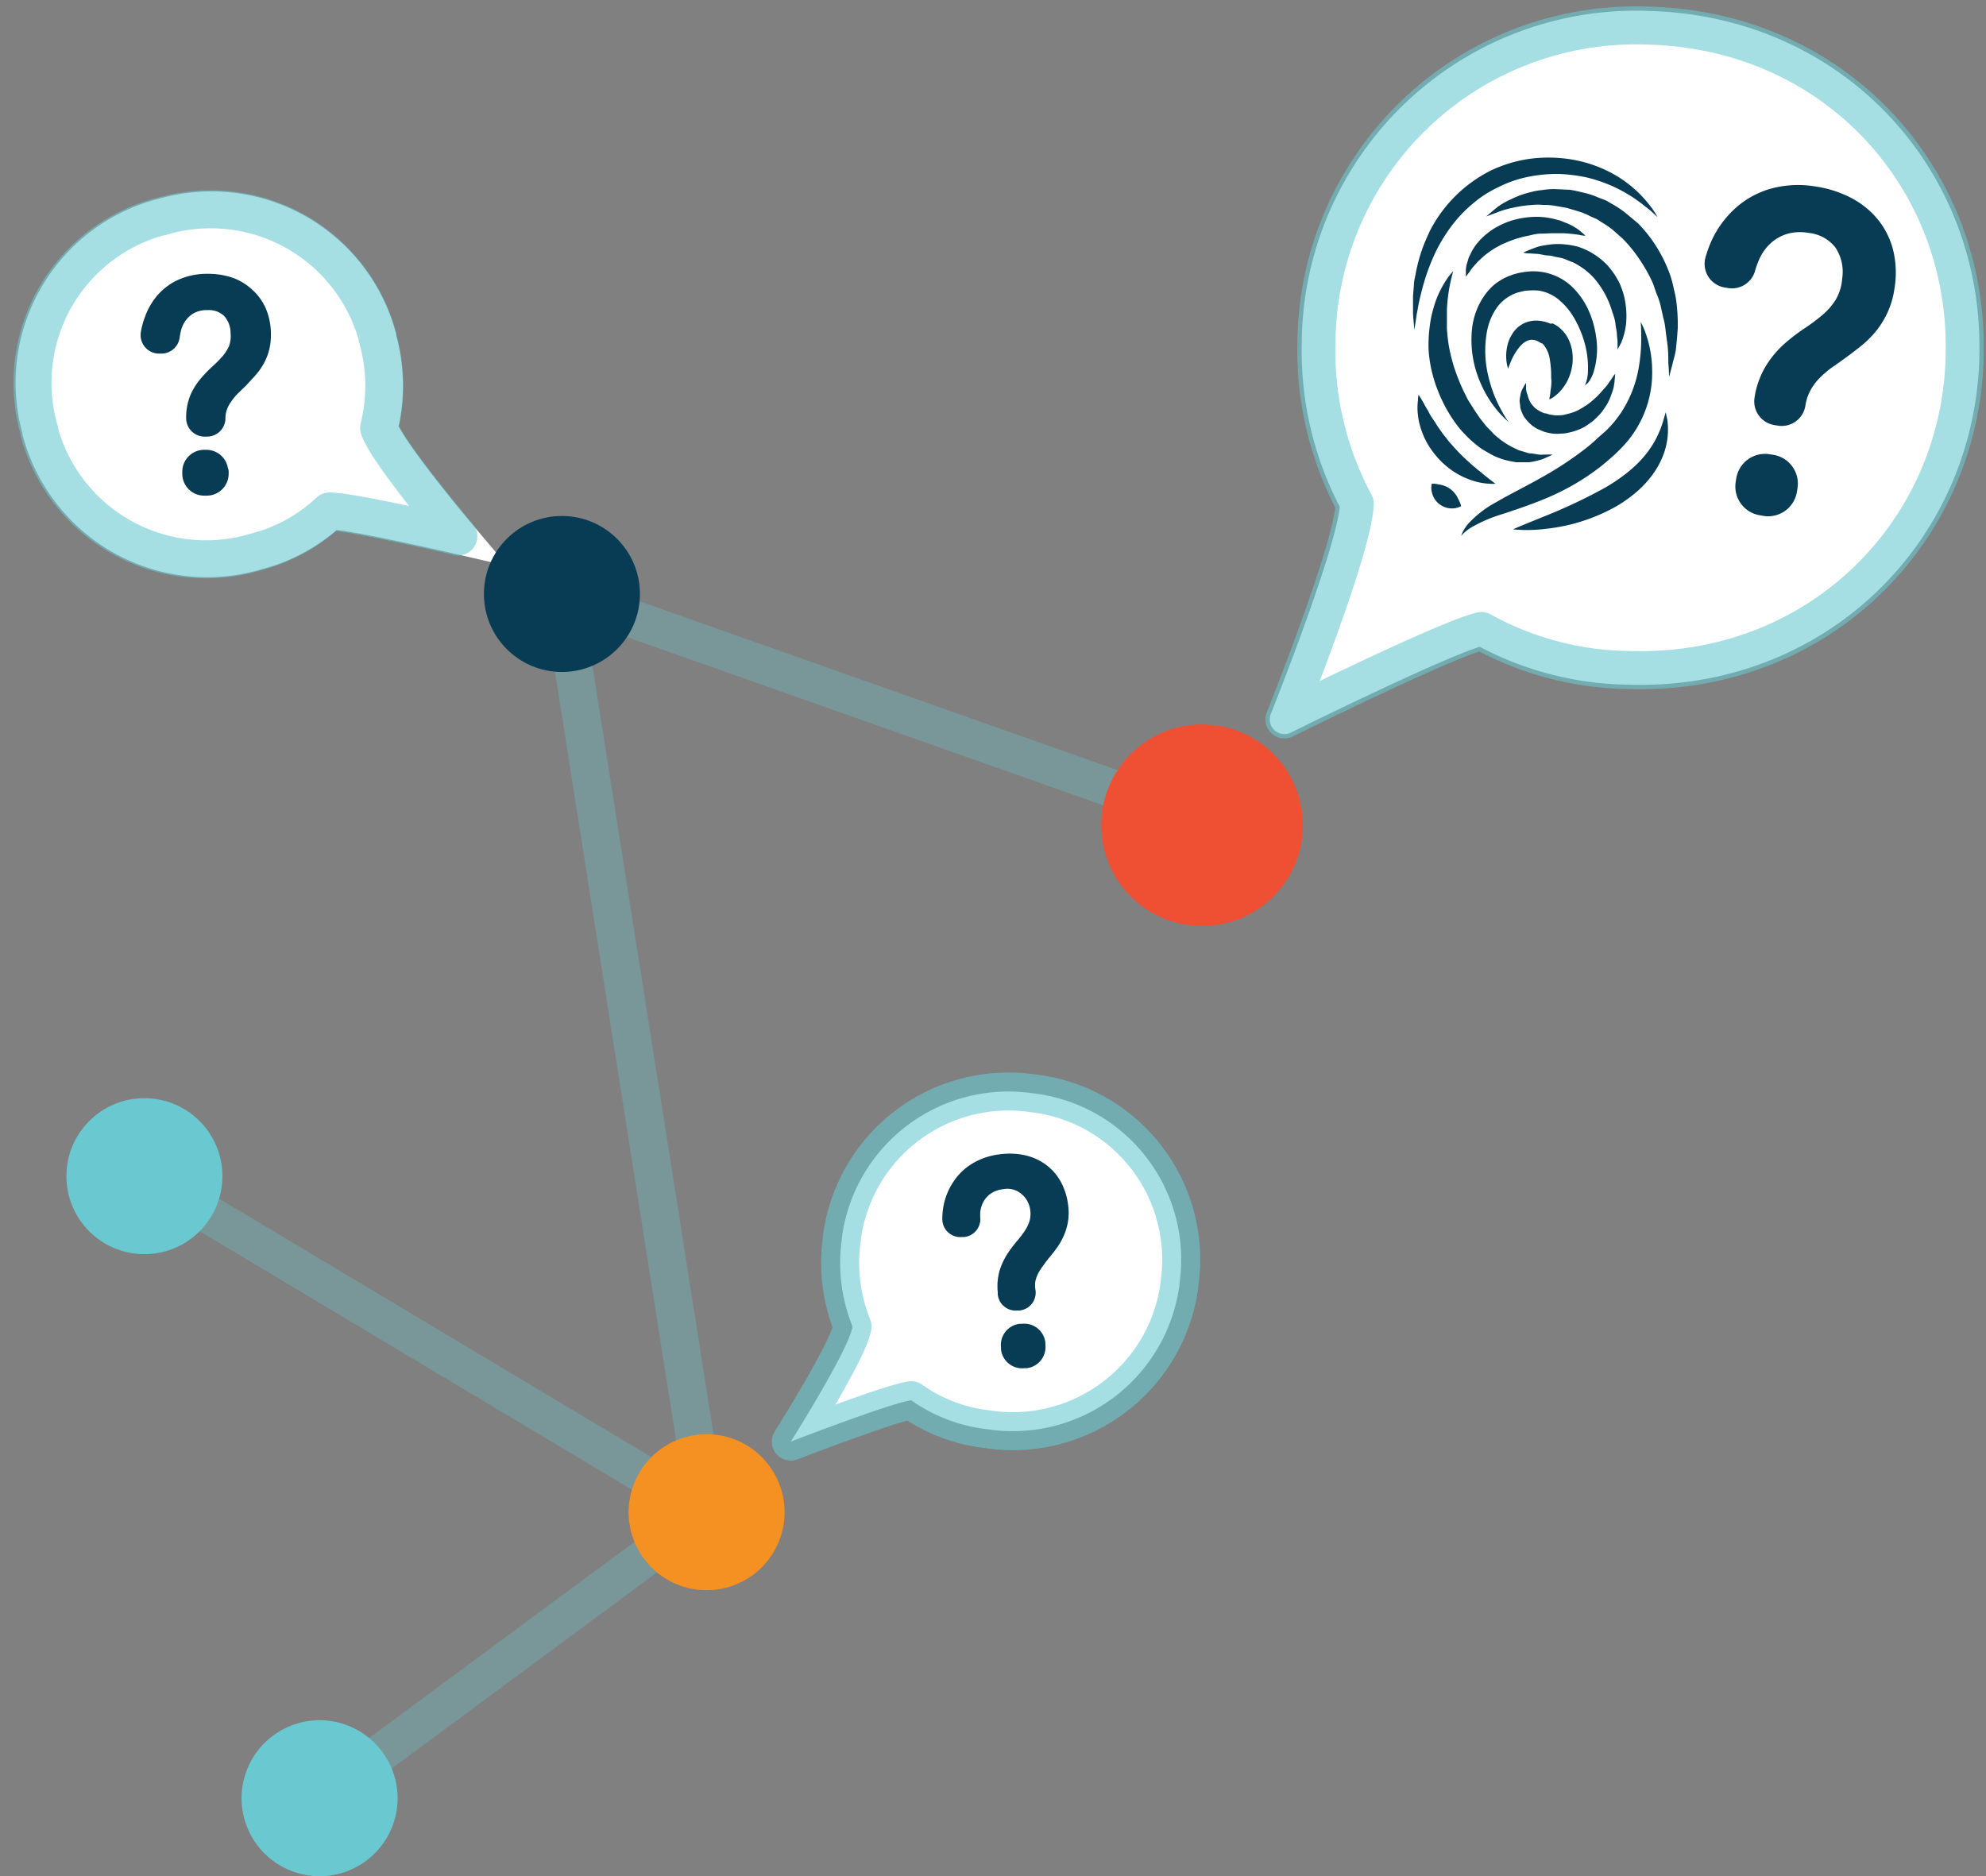 <svg id="Layer_1" data-name="Layer 1" xmlns="http://www.w3.org/2000/svg" viewBox="0 0 221 208.84"><rect x="0" y="0" width="221" height="208.84" fill="#808080" stroke="none"/><defs><style>.cls-1,.cls-11,.cls-4{fill:#fff;}.cls-1,.cls-11{stroke:#fff;}.cls-1,.cls-5{stroke-miterlimit:10;}.cls-1{stroke-width:3.98px;}.cls-2,.cls-5{fill:none;stroke:#6ac9d0;stroke-width:4.23px;}.cls-10,.cls-11,.cls-12,.cls-2,.cls-3{stroke-linejoin:round;}.cls-2{opacity:0.6;}.cls-10,.cls-12,.cls-3,.cls-8{fill:#083b54;}.cls-10,.cls-12,.cls-3{stroke:#083b54;stroke-linecap:round;}.cls-3{stroke-width:1.87px;}.cls-5{opacity:0.3;}.cls-6{fill:#6ac9d0;}.cls-7{fill:#ef5034;}.cls-9{fill:#f59122;}.cls-10{stroke-width:1.82px;}.cls-11{stroke-width:3.27px;}.cls-12{stroke-width:1.87px;}</style></defs><title>ipfs-illustrations-how</title><path class="cls-1" d="M17.92,24.11A19.15,19.15,0,0,0,4.5,48l0,0.14A19.24,19.24,0,0,0,28.71,61.4a18.71,18.71,0,0,0,8.06-4.47c2.31,0,14.31,2.77,14.31,2.77s-8-9.47-8.81-12.07a19.44,19.44,0,0,0-.19-10.08l0-.13a19.24,19.24,0,0,0-24.12-13.3h0Z"/><path class="cls-2" d="M17.81,24.11A19.15,19.15,0,0,0,4.39,48l0,0.14A19.24,19.24,0,0,0,28.6,61.4a18.71,18.71,0,0,0,8.06-4.47C39,56.91,51,59.7,51,59.7s-8-9.47-8.81-12.07A19.44,19.44,0,0,0,42,37.55l0-.13a19.24,19.24,0,0,0-24.12-13.3h0Z"/><path class="cls-3" d="M17,35.62a6.6,6.6,0,0,1,1.31-2.23,5.79,5.79,0,0,1,2.08-1.47,6.89,6.89,0,0,1,2.74-.51,7.5,7.5,0,0,1,2.49.4A5.59,5.59,0,0,1,27.51,33a5.1,5.1,0,0,1,1.26,1.83,6.37,6.37,0,0,1,.44,2.48A5.52,5.52,0,0,1,29,38.89a5.81,5.81,0,0,1-.57,1.3,6.72,6.72,0,0,1-.81,1.08q-0.45.49-.92,1l-0.92.89a7.62,7.62,0,0,0-.82,1,4.63,4.63,0,0,0-.59,1.11,3.93,3.93,0,0,0-.22,1.36v0A1.12,1.12,0,0,1,23,47.66H22.77a1.12,1.12,0,0,1-1.12-1.13V46.28a5.64,5.64,0,0,1,.46-2.08,6.61,6.61,0,0,1,1-1.53,13.12,13.12,0,0,1,1.2-1.23,13.52,13.52,0,0,0,1.17-1.19,5.25,5.25,0,0,0,.87-1.38A4.13,4.13,0,0,0,26.59,37a3.76,3.76,0,0,0-1-2.51,3.4,3.4,0,0,0-2.49-.91,4,4,0,0,0-1.81.37A3.73,3.73,0,0,0,20,35a4.1,4.1,0,0,0-.75,1.51,6.69,6.69,0,0,0-.18.91,1.12,1.12,0,0,1-1.11,1H17.7a1.12,1.12,0,0,1-1.11-1.26A7.38,7.38,0,0,1,17,35.62Zm7.51,16.87v0.25A1.5,1.5,0,0,1,23,54.23H22.71a1.5,1.5,0,0,1-1.49-1.5V52.48A1.5,1.5,0,0,1,22.72,51H23A1.5,1.5,0,0,1,24.46,52.49Z"/><path class="cls-4" d="M115.1,121.71a18.7,18.7,0,0,0-21.42,16.07l0,0.13a18.9,18.9,0,0,0,1.19,9.73C94.45,150.25,88,160.45,88,160.45s11.17-4.31,13.4-4.6a18.19,18.19,0,0,0,8.36,3.21,18.71,18.71,0,0,0,21.48-16l0-.14a18.62,18.62,0,0,0-16.16-21.22h0Z"/><line class="cls-5" x1="76.67" y1="167.14" x2="18.02" y2="132.07"/><polyline class="cls-5" points="133.77 91.28 62.53 66.11 78.63 168.31"/><circle class="cls-6" cx="16.07" cy="130.91" r="8.68"/><line class="cls-5" x1="77.28" y1="169.3" x2="36.9" y2="199.16"/><circle class="cls-6" cx="35.55" cy="200.16" r="8.68" transform="translate(-162.04 152.38) rotate(-66.34)"/><circle class="cls-7" cx="133.77" cy="91.85" r="11.22"/><circle class="cls-8" cx="62.53" cy="66.11" r="8.68"/><circle class="cls-9" cx="78.63" cy="168.31" r="8.68"/><path class="cls-2" d="M115.1,121.71a18.7,18.7,0,0,0-21.42,16.07l0,0.13a18.9,18.9,0,0,0,1.19,9.73C94.45,150.25,88,160.45,88,160.45s11.17-4.31,13.4-4.6a18.19,18.19,0,0,0,8.36,3.21,18.71,18.71,0,0,0,21.48-16l0-.14a18.62,18.62,0,0,0-16.16-21.22h0Z"/><path class="cls-10" d="M105.91,134.27a6.42,6.42,0,0,1,1-2.32,5.63,5.63,0,0,1,1.8-1.69,6.7,6.7,0,0,1,2.57-.87,7.29,7.29,0,0,1,2.45.05,5.44,5.44,0,0,1,2,.84,5,5,0,0,1,1.46,1.59,6.2,6.2,0,0,1,.76,2.33,5.37,5.37,0,0,1,0,1.59,5.65,5.65,0,0,1-.38,1.32,6.54,6.54,0,0,1-.63,1.14q-0.37.54-.76,1t-0.77,1a7.41,7.41,0,0,0-.66,1,4.51,4.51,0,0,0-.42,1.14,3.82,3.82,0,0,0,0,1.33v0a1.09,1.09,0,0,1-.93,1.23l-0.23,0a1.09,1.09,0,0,1-1.23-.93l0-.24a5.49,5.49,0,0,1,.16-2.07,6.43,6.43,0,0,1,.73-1.6,12.76,12.76,0,0,1,1-1.35,13.15,13.15,0,0,0,1-1.31,5.1,5.1,0,0,0,.65-1.45,4,4,0,0,0,0-1.8A3.66,3.66,0,0,0,114,132a3.31,3.31,0,0,0-2.52-.54,3.9,3.9,0,0,0-1.69.6,3.62,3.62,0,0,0-1.09,1.15,4,4,0,0,0-.52,1.56,6.5,6.5,0,0,0,0,.9,1.09,1.09,0,0,1-.94,1.1l-0.23,0a1.09,1.09,0,0,1-1.24-1.07A7.17,7.17,0,0,1,105.91,134.27Zm9.51,15.22,0,0.24a1.45,1.45,0,0,1-1.24,1.64l-0.24,0a1.45,1.45,0,0,1-1.64-1.24l0-.24a1.45,1.45,0,0,1,1.24-1.64l0.24,0A1.45,1.45,0,0,1,115.42,149.5Z"/><path class="cls-11" d="M183.66,2.86A35.56,35.56,0,0,0,146.5,37.66v0.26a35.94,35.94,0,0,0,4.26,18.15c-0.2,5-7.83,24-7.83,24s17.77-8.82,21.92-9.84a34.59,34.59,0,0,0,16.47,4.34c20.88,0.65,36.72-15.14,37.3-34.67V39.63C219.17,20,204.4,3.5,183.66,2.86h0Z"/><path class="cls-2" d="M183.66,2.86A35.56,35.56,0,0,0,146.5,37.66v0.26a35.94,35.94,0,0,0,4.26,18.15c-0.2,5-7.83,24-7.83,24s17.77-8.82,21.92-9.84a34.59,34.59,0,0,0,16.47,4.34c20.88,0.65,36.72-15.14,37.3-34.67V39.63C219.17,20,204.4,3.5,183.66,2.86h0Z"/><path class="cls-12" d="M191.55,26.69a10.2,10.2,0,0,1,2.51-3.1,9,9,0,0,1,3.51-1.76,10.65,10.65,0,0,1,4.31-.15,11.58,11.58,0,0,1,3.71,1.19,8.64,8.64,0,0,1,2.69,2.2,7.87,7.87,0,0,1,1.5,3.08,9.85,9.85,0,0,1,.1,3.89,8.53,8.53,0,0,1-.72,2.42A9,9,0,0,1,208,36.31a10.39,10.39,0,0,1-1.48,1.46q-0.81.65-1.63,1.25t-1.61,1.14a11.78,11.78,0,0,0-1.47,1.27A7.16,7.16,0,0,0,200.64,43a6.07,6.07,0,0,0-.66,2v0a1.73,1.73,0,0,1-2,1.45l-0.36-.06a1.73,1.73,0,0,1-1.45-2l0.06-.38A8.72,8.72,0,0,1,197.44,41a10.21,10.21,0,0,1,1.83-2.11,20.27,20.27,0,0,1,2.12-1.61,20.89,20.89,0,0,0,2.06-1.55,8.11,8.11,0,0,0,1.64-1.91,6.38,6.38,0,0,0,.84-2.74A5.82,5.82,0,0,0,205,27a5.25,5.25,0,0,0-3.59-2,6.19,6.19,0,0,0-2.85.15,5.76,5.76,0,0,0-2.18,1.26,6.33,6.33,0,0,0-1.5,2.14,10.33,10.33,0,0,0-.48,1.35,1.73,1.73,0,0,1-1.93,1.24l-0.37-.06a1.73,1.73,0,0,1-1.41-2.19A11.4,11.4,0,0,1,191.55,26.69Zm7.55,27.5-0.06.38a2.31,2.31,0,0,1-2.64,1.93L196,56.43a2.31,2.31,0,0,1-1.93-2.64l0.06-.38a2.31,2.31,0,0,1,2.64-1.93l0.38,0.06A2.31,2.31,0,0,1,199.1,54.19Z"/><path class="cls-8" d="M172.4,44.45s0.06-.28.12-0.7c0-.22.07-0.47,0.09-0.75s0.06-.59,0-0.92a10.69,10.69,0,0,0-.15-2.08,3.3,3.3,0,0,0-.7-1.64l-0.14-.14s-0.06,0,0,0l-0.08,0-0.15-.09a2.48,2.48,0,0,0-.38-0.2,1.36,1.36,0,0,0-.73-0.1,1.71,1.71,0,0,0-.77.37,3.84,3.84,0,0,0-.66.73,6.89,6.89,0,0,0-.79,1.47c-0.16.39-.24,0.64-0.24,0.64a4.15,4.15,0,0,1-.16-0.68,5.1,5.1,0,0,1,.08-1.9,4.15,4.15,0,0,1,.53-1.27,3.15,3.15,0,0,1,1.28-1.19,3.21,3.21,0,0,1,2-.26,4.25,4.25,0,0,1,1,.29L172.71,36l0.08,0,0.15,0.08a3.61,3.61,0,0,1,.45.28A3.92,3.92,0,0,1,174.65,38a4.93,4.93,0,0,1,.36,1.75,5.56,5.56,0,0,1-.68,2.8,5.37,5.37,0,0,1-.65.92,3.83,3.83,0,0,1-.63.59A2.31,2.31,0,0,1,172.4,44.45Z"/><path class="cls-8" d="M176.36,42.91a4.06,4.06,0,0,0,.34-1.44,10.37,10.37,0,0,0-.5-3.75,11.44,11.44,0,0,0-1-2.27,7.46,7.46,0,0,0-1.63-2,4.64,4.64,0,0,0-2.3-1.1,6.31,6.31,0,0,0-1.33,0c-0.22,0-.49.07-0.66,0.11l-0.4.1-0.28.1a4.62,4.62,0,0,0-2.06,1.62,6.82,6.82,0,0,0-1.06,2.55,12,12,0,0,0,.19,5.24,14.56,14.56,0,0,0,1.41,3.61,13.24,13.24,0,0,0,.79,1.29l-0.29-.27a10.33,10.33,0,0,1-.79-0.81,12.51,12.51,0,0,1-2.13-3.48,11.88,11.88,0,0,1-.85-5.85A8.07,8.07,0,0,1,165,33.17a6.7,6.7,0,0,1,1.24-1.45,6.51,6.51,0,0,1,1.68-1l0.49-.18,0.4-.11c0.36-.09.63-0.13,1-0.18a6.26,6.26,0,0,1,5.2,1.74,8.48,8.48,0,0,1,1.84,2.73,10.74,10.74,0,0,1,.76,2.74,8.75,8.75,0,0,1-.34,4.14,4.13,4.13,0,0,1-.55,1Z"/><path class="cls-8" d="M163.12,30.79s0-.27,0-0.72a2.8,2.8,0,0,1,.15-0.82l0.15-.52c0.07-.18.16-0.34,0.25-0.53a5.19,5.19,0,0,1,.72-1.13A7.15,7.15,0,0,1,165.47,26a7.43,7.43,0,0,1,1.34-.87,8.6,8.6,0,0,1,1.53-.62,9.64,9.64,0,0,1,3.18-.36,8.72,8.72,0,0,1,1.45.23l0.65,0.17,0.59,0.24a5,5,0,0,1,1,.49,3.66,3.66,0,0,1,.68.48c0.36,0.3.54,0.48,0.54,0.48s-0.27,0-.71-0.1a15,15,0,0,0-1.76-.18c-0.36,0-.74,0-1.14,0S172,26,171.54,26s-0.87.09-1.3,0.2a12.2,12.2,0,0,0-1.3.31,11,11,0,0,0-1.25.45c-0.2.09-.4,0.17-0.6,0.26l-0.56.3a10.92,10.92,0,0,0-1,.66,9,9,0,0,0-.84.72,6.23,6.23,0,0,0-.65.69,4,4,0,0,0-.48.62C163.28,30.59,163.12,30.79,163.12,30.79Z"/><path class="cls-8" d="M172.78,50.59s-0.41.21-1.14,0.52a8.92,8.92,0,0,1-1.47.34c-0.29,0-.6,0-0.94,0h-0.52l-0.53-.1a7.51,7.51,0,0,1-2.26-.78c-0.36-.22-0.76-0.42-1.12-0.67s-0.71-.54-1.06-0.85-0.66-.64-1-1-0.6-.72-0.88-1.11-0.53-.79-0.77-1.2-0.45-.84-0.66-1.27-0.38-.88-0.55-1.32-0.31-.9-0.43-1.35a14.29,14.29,0,0,1-.47-2.74,11.16,11.16,0,0,1,0-1.32c0-.42.06-0.86,0.1-1.26a12.76,12.76,0,0,1,.45-2.23,11,11,0,0,1,1.4-3.07,6.84,6.84,0,0,1,.78-1s-0.13.44-.3,1.2a18.78,18.78,0,0,0-.4,3.12c0,0.64,0,1.33,0,2.06a17.72,17.72,0,0,0,.27,2.23,19.07,19.07,0,0,0,.6,2.29,23.72,23.72,0,0,0,.91,2.29l0.55,1.11L164,45.53l0.67,1,0.72,0.9c0.25,0.28.52,0.53,0.76,0.8s0.54,0.46.8,0.69a8.74,8.74,0,0,0,1.66,1L169,50.11l0.41,0.12c0.27,0.08.53,0.17,0.77,0.23,0.49,0,.93.16,1.33,0.15C172.32,50.58,172.78,50.59,172.78,50.59Z"/><path class="cls-8" d="M182.57,35.83a7.91,7.91,0,0,1,.6,1.39,12.63,12.63,0,0,1,.68,4,11.94,11.94,0,0,1-3.3,8.51c-0.42.44-.78,0.79-1.21,1.17s-0.86.74-1.3,1.09a26.56,26.56,0,0,1-5.64,3.32c-1.9.82-3.71,1.41-5.22,1.91a16.35,16.35,0,0,0-3.47,1.49,6,6,0,0,0-.85.65l-0.27.28,0.15-.37a4.68,4.68,0,0,1,.62-0.95,11.65,11.65,0,0,1,3.2-2.46c1.42-.84,3.1-1.65,4.81-2.62a38.91,38.91,0,0,0,5.06-3.31c0.4-.32.8-0.64,1.17-1s0.81-.7,1.12-1a12.43,12.43,0,0,0,1.77-2.15,13.18,13.18,0,0,0,1.84-4.71,18.87,18.87,0,0,0,.3-3.77C182.64,36.38,182.57,35.83,182.57,35.83Z"/><path class="cls-8" d="M185.36,45.89l0.06,0.26c0,0.17.11,0.42,0.14,0.75a8,8,0,0,1-.18,2.81,8.45,8.45,0,0,1-.68,1.81,9.67,9.67,0,0,1-1.19,1.8,11.52,11.52,0,0,1-1.62,1.62,15.36,15.36,0,0,1-1.9,1.34,20.3,20.3,0,0,1-7.89,2.57,16.83,16.83,0,0,1-3.74.07s0.34-.16.94-0.41l2.45-1a58.45,58.45,0,0,0,7-3.31c0.58-.35,1.16-0.71,1.69-1.11a15.69,15.69,0,0,0,1.49-1.22,11.79,11.79,0,0,0,1.22-1.31,11,11,0,0,0,.92-1.34,12.16,12.16,0,0,0,.62-1.27c0.18-.4.27-0.75,0.38-1.05C185.25,46.25,185.36,45.89,185.36,45.89Z"/><path class="cls-8" d="M185.73,41.94s0-.55-0.08-1.52c0-.48,0-1.07-0.06-1.73s-0.19-1.38-.27-2.15a7.05,7.05,0,0,0-.24-1.2l-0.28-1.28a8.23,8.23,0,0,0-.43-1.3c-0.18-.43-0.29-0.89-0.48-1.33a17.05,17.05,0,0,0-1.43-2.54,15.91,15.91,0,0,0-1.87-2.31l-1.13-1a10.49,10.49,0,0,0-1.21-.83c-0.21-.13-0.4-0.28-0.62-0.39L177,24.09a7.12,7.12,0,0,0-1.31-.55l-1.33-.4L173,22.9a7.39,7.39,0,0,0-1.27-.09,6.13,6.13,0,0,0-1.2,0,12.74,12.74,0,0,0-2.11.3,10.19,10.19,0,0,0-1.62.45c-0.87.34-1.41,0.53-1.41,0.53s0.41-.36,1.19-1a7.69,7.69,0,0,1,1.54-.9,9.73,9.73,0,0,1,2.2-.8,7.25,7.25,0,0,1,1.33-.24,7.51,7.51,0,0,1,1.46-.1l1.55,0.07c0.53,0.07,1.05.21,1.59,0.33a9,9,0,0,1,1.6.53l0.81,0.31c0.26,0.12.5,0.29,0.76,0.43a10.5,10.5,0,0,1,1.49,1l1.37,1.14a15.44,15.44,0,0,1,2.16,2.78,15.9,15.9,0,0,1,1.44,3.05c0.17,0.52.29,1,.4,1.55a9.61,9.61,0,0,1,.28,1.49,20.23,20.23,0,0,1,.14,2.76c-0.05.86-.13,1.64-0.2,2.31s-0.28,1.22-.38,1.69C185.89,41.41,185.73,41.94,185.73,41.94Z"/><path class="cls-8" d="M184.46,24.18l-0.33-.31c-0.22-.2-0.53-0.51-1-0.85a18.21,18.21,0,0,0-1.57-1.15,17.6,17.6,0,0,0-2.19-1.18,17.24,17.24,0,0,0-2.75-.93,18.2,18.2,0,0,0-3.18-.4,16.3,16.3,0,0,0-3.38.32,12.92,12.92,0,0,0-3.28,1.13,12.64,12.64,0,0,0-2.92,1.88,14.81,14.81,0,0,0-2.33,2.46,17.94,17.94,0,0,0-1.7,2.74,24.16,24.16,0,0,0-1.11,2.72c-0.29.87-.5,1.69-0.68,2.43s-0.28,1.39-.39,1.93c-0.15,1.08-.26,1.72-0.26,1.72s-0.07-.63-0.15-1.74c0-.55,0-1.24,0-2l0.1-1.25c0-.44.14-0.89,0.22-1.37a17.57,17.57,0,0,1,.85-3c0.2-.53.45-1.06,0.69-1.6a15.38,15.38,0,0,1,6.78-6.74,15,15,0,0,1,3.81-1.23,15.44,15.44,0,0,1,3.86-.17A14.5,14.5,0,0,1,180,19.64a13.55,13.55,0,0,1,2.12,1.61,12.82,12.82,0,0,1,1.38,1.5,9.05,9.05,0,0,1,.74,1.05Z"/><path class="cls-8" d="M179.73,41.61s0,0.27-.06.72c0,0.23-.06.5-0.11,0.81a9.1,9.1,0,0,1-.36,1.06,4.91,4.91,0,0,1-.63,1.19,5.71,5.71,0,0,1-1,1.18,3.15,3.15,0,0,1-.63.52,6.77,6.77,0,0,1-.71.47,6.4,6.4,0,0,1-1.66.59,3.45,3.45,0,0,1-.89.11,4.11,4.11,0,0,1-.9,0,8.63,8.63,0,0,1-.88-0.18c-0.28-.11-0.56-0.22-0.82-0.34a4,4,0,0,1-1.29-1.1,2.06,2.06,0,0,1-.4-0.67,2.3,2.3,0,0,1-.22-0.69c0-.23-0.06-0.44-0.07-0.65a2.51,2.51,0,0,1,.08-0.56,2.13,2.13,0,0,1,.27-0.83,6.58,6.58,0,0,1,.37-0.63s0,0.28,0,.71A2.43,2.43,0,0,0,170,44a2.65,2.65,0,0,0,.33.82,1.26,1.26,0,0,0,.29.37,1.16,1.16,0,0,0,.35.33,3.35,3.35,0,0,0,.91.48c0.18,0,.36.08,0.54,0.14L173,46.22a3.39,3.39,0,0,0,.59,0,2,2,0,0,0,.6-0.09,6.18,6.18,0,0,0,1.18-.36,8.76,8.76,0,0,0,1.08-.61,6.68,6.68,0,0,0,.95-0.75,7.84,7.84,0,0,0,.79-0.79l0.65-.74c0.17-.26.33-0.49,0.47-0.67C179.55,41.81,179.73,41.61,179.73,41.61Z"/><path class="cls-8" d="M166.42,53.84a3.62,3.62,0,0,1-.64,0,6.54,6.54,0,0,1-1.65-.27,8.6,8.6,0,0,1-3.26-1.76,8.27,8.27,0,0,1-1-1,9.36,9.36,0,0,1-.84-1.13A8.67,8.67,0,0,1,158,47.32a6.07,6.07,0,0,1-.21-1.1,6.35,6.35,0,0,1,0-1.66c0-.4.07-0.62,0.07-0.62s0.14,0.2.34,0.54c0.1,0.17.22,0.37,0.34,0.61s0.3,0.48.44,0.76,0.31,0.57.52,0.86,0.38,0.61.6,0.92,0.43,0.63.68,0.93,0.46,0.63.75,0.91a19.84,19.84,0,0,0,1.62,1.68c0.56,0.51,1.1,1,1.6,1.37C165.66,53.3,166.42,53.84,166.42,53.84Z"/><path class="cls-8" d="M180,38.91s0-.3,0-0.82c0-.26-0.06-0.56-0.07-0.9s-0.12-.72-0.16-1.12-0.17-.84-0.33-1.28a11.84,11.84,0,0,0-.49-1.35,9.41,9.41,0,0,0-.7-1.31,9.61,9.61,0,0,0-.89-1.2,8.1,8.1,0,0,0-1.11-1,9.43,9.43,0,0,0-1.24-.75c-0.46-.14-0.87-0.39-1.32-0.48L173,28.57a2.64,2.64,0,0,0-.63-0.13c-0.41,0-.79-0.11-1.14-0.17l-0.91-.06c-0.51,0-.82-0.09-0.82-0.09s0.26-.13.75-0.33c0.25-.09.55-0.22,0.9-0.33s0.77-.16,1.23-0.23a7,7,0,0,1,1.51-.05,9.23,9.23,0,0,1,1.71.28,7.76,7.76,0,0,1,1.72.8,7.88,7.88,0,0,1,1.53,1.24A8.7,8.7,0,0,1,180,31.11a4.23,4.23,0,0,1,.4.86,6.69,6.69,0,0,1,.29.86,9.42,9.42,0,0,1,.26,3.19,7.78,7.78,0,0,1-.56,2.16C180.13,38.65,180,38.91,180,38.91Z"/><path class="cls-8" d="M162.6,56.33a2.09,2.09,0,0,1-.86.25,2.26,2.26,0,0,1-1.54-.45,2.22,2.22,0,0,1-.87-1.39,1.81,1.81,0,0,1,0-.9l0.27,0a5.59,5.59,0,0,1,.58.09,2.84,2.84,0,0,1,1.23.51,2.87,2.87,0,0,1,.85,1.07A4,4,0,0,1,162.6,56.33Z"/></svg>
